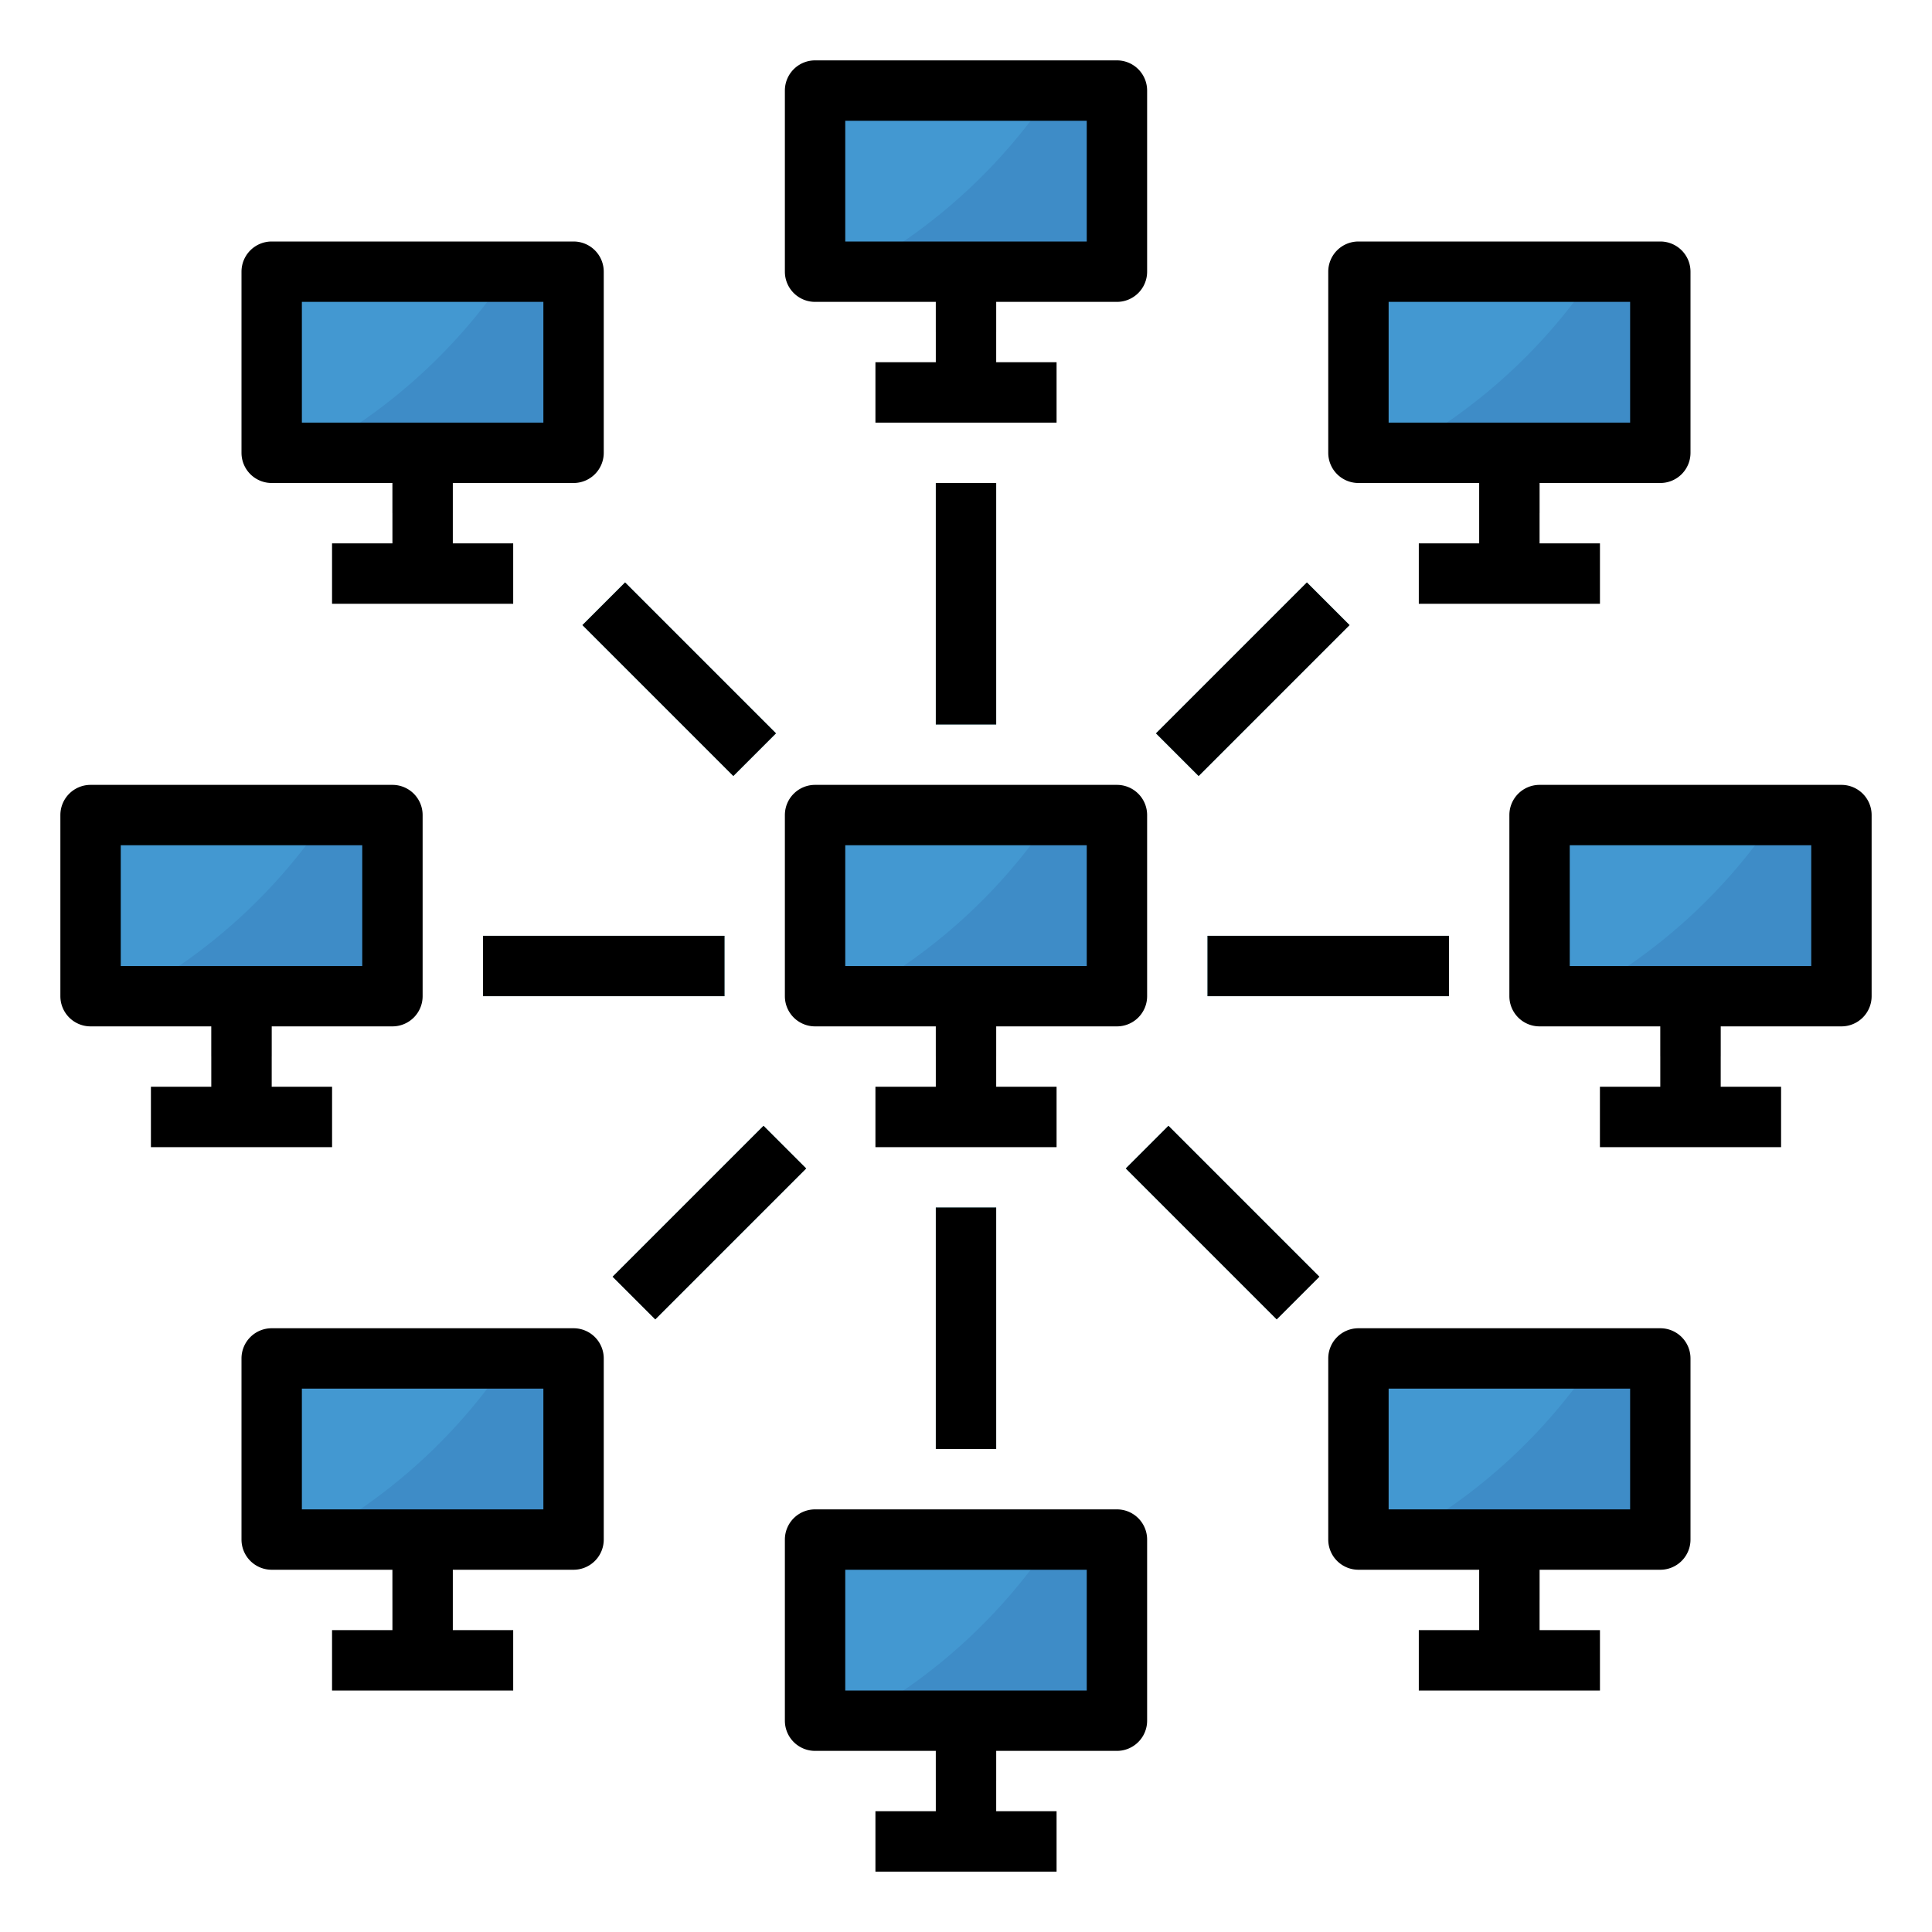<svg xmlns="http://www.w3.org/2000/svg" viewBox="0 0 64 64"><title>computer-network-server</title><g id="fill_outline" data-name="fill outline"><rect x="31" y="16" width="2" height="8" style="fill:#87ced9"/><rect x="31" y="40" width="2" height="8" style="fill:#87ced9"/><rect x="16" y="31" width="8" height="2" style="fill:#87ced9"/><rect x="21.5" y="18.964" width="2" height="7.071" transform="translate(-9.32 22.5) rotate(-45)" style="fill:#87ced9"/><rect x="19.964" y="39.5" width="7.071" height="2" transform="translate(-21.755 28.479) rotate(-45)" style="fill:#87ced9"/><rect x="40" y="31" width="8" height="2" style="fill:#87ced9"/><rect x="37.964" y="21.5" width="7.071" height="2" transform="translate(-3.755 35.935) rotate(-45)" style="fill:#87ced9"/><rect x="39.5" y="36.964" width="2" height="7.071" transform="translate(-16.776 40.5) rotate(-45)" style="fill:#87ced9"/><rect x="27" y="3" width="10" height="6" style="fill:#4398d1"/><rect x="27" y="3" width="10" height="6" style="fill:#4398d1"/><polygon points="33 12 33 8 31 8 31 12 29 12 29 14 35 14 35 12 33 12" style="fill:#e5e5e5"/><rect x="31" y="8" width="2" height="3" style="fill:#d6d6d6"/><path d="M37,3H34.854a18.408,18.408,0,0,1-6.56,6H37Z" style="fill:#3e8cc7"/><rect x="45" y="9" width="10" height="6" style="fill:#4398d1"/><rect x="45" y="9" width="10" height="6" style="fill:#4398d1"/><polygon points="51 18 51 14 49 14 49 18 47 18 47 20 53 20 53 18 51 18" style="fill:#e5e5e5"/><rect x="49" y="14" width="2" height="3" style="fill:#d6d6d6"/><path d="M55,9H52.854a18.408,18.408,0,0,1-6.56,6H55Z" style="fill:#3e8cc7"/><rect x="9" y="9" width="10" height="6" style="fill:#4398d1"/><rect x="9" y="9" width="10" height="6" style="fill:#4398d1"/><polygon points="15 18 15 14 13 14 13 18 11 18 11 20 17 20 17 18 15 18" style="fill:#e5e5e5"/><rect x="13" y="14" width="2" height="3" style="fill:#d6d6d6"/><path d="M19,9H16.854a18.408,18.408,0,0,1-6.56,6H19Z" style="fill:#3e8cc7"/><rect x="51" y="27" width="10" height="6" style="fill:#4398d1"/><rect x="51" y="27" width="10" height="6" style="fill:#4398d1"/><polygon points="57 36 57 32 55 32 55 36 53 36 53 38 59 38 59 36 57 36" style="fill:#e5e5e5"/><rect x="55" y="32" width="2" height="3" style="fill:#d6d6d6"/><path d="M61,27H58.854a18.408,18.408,0,0,1-6.56,6H61Z" style="fill:#3e8cc7"/><rect x="45" y="45" width="10" height="6" style="fill:#4398d1"/><rect x="45" y="45" width="10" height="6" style="fill:#4398d1"/><polygon points="51 54 51 50 49 50 49 54 47 54 47 56 53 56 53 54 51 54" style="fill:#e5e5e5"/><rect x="49" y="50" width="2" height="3" style="fill:#d6d6d6"/><path d="M55,45H52.854a18.408,18.408,0,0,1-6.56,6H55Z" style="fill:#3e8cc7"/><rect x="27" y="51" width="10" height="6" style="fill:#4398d1"/><rect x="27" y="51" width="10" height="6" style="fill:#4398d1"/><polygon points="33 60 33 56 31 56 31 60 29 60 29 62 35 62 35 60 33 60" style="fill:#e5e5e5"/><rect x="31" y="56" width="2" height="3" style="fill:#d6d6d6"/><path d="M37,51H34.854a18.408,18.408,0,0,1-6.56,6H37Z" style="fill:#3e8cc7"/><rect x="9" y="45" width="10" height="6" style="fill:#4398d1"/><rect x="9" y="45" width="10" height="6" style="fill:#4398d1"/><polygon points="15 54 15 50 13 50 13 54 11 54 11 56 17 56 17 54 15 54" style="fill:#e5e5e5"/><rect x="13" y="50" width="2" height="3" style="fill:#d6d6d6"/><path d="M19,45H16.854a18.408,18.408,0,0,1-6.56,6H19Z" style="fill:#3e8cc7"/><rect x="3" y="27" width="10" height="6" style="fill:#4398d1"/><rect x="3" y="27" width="10" height="6" style="fill:#4398d1"/><polygon points="9 36 9 32 7 32 7 36 5 36 5 38 11 38 11 36 9 36" style="fill:#e5e5e5"/><rect x="7" y="32" width="2" height="3" style="fill:#d6d6d6"/><path d="M13,27H10.854a18.408,18.408,0,0,1-6.56,6H13Z" style="fill:#3e8cc7"/><rect x="27" y="27" width="10" height="6" style="fill:#4398d1"/><rect x="27" y="27" width="10" height="6" style="fill:#4398d1"/><polygon points="33 36 33 32 31 32 31 36 29 36 29 38 35 38 35 36 33 36" style="fill:#e5e5e5"/><rect x="31" y="32" width="2" height="3" style="fill:#d6d6d6"/><path d="M37,27H34.854a18.408,18.408,0,0,1-6.56,6H37Z" style="fill:#3e8cc7"/><path d="M27,34h4v2H29v2h6V36H33V34h4a1,1,0,0,0,1-1V27a1,1,0,0,0-1-1H27a1,1,0,0,0-1,1v6A1,1,0,0,0,27,34Zm1-6h8v4H28Z"/><path d="M27,10h4v2H29v2h6V12H33V10h4a1,1,0,0,0,1-1V3a1,1,0,0,0-1-1H27a1,1,0,0,0-1,1V9A1,1,0,0,0,27,10Zm1-6h8V8H28Z"/><path d="M37,58a1,1,0,0,0,1-1V51a1,1,0,0,0-1-1H27a1,1,0,0,0-1,1v6a1,1,0,0,0,1,1h4v2H29v2h6V60H33V58Zm-9-6h8v4H28Z"/><path d="M3,34H7v2H5v2h6V36H9V34h4a1,1,0,0,0,1-1V27a1,1,0,0,0-1-1H3a1,1,0,0,0-1,1v6A1,1,0,0,0,3,34Zm1-6h8v4H4Z"/><path d="M61,26H51a1,1,0,0,0-1,1v6a1,1,0,0,0,1,1h4v2H53v2h6V36H57V34h4a1,1,0,0,0,1-1V27A1,1,0,0,0,61,26Zm-1,6H52V28h8Z"/><path d="M9,16h4v2H11v2h6V18H15V16h4a1,1,0,0,0,1-1V9a1,1,0,0,0-1-1H9A1,1,0,0,0,8,9v6A1,1,0,0,0,9,16Zm1-6h8v4H10Z"/><path d="M45,16h4v2H47v2h6V18H51V16h4a1,1,0,0,0,1-1V9a1,1,0,0,0-1-1H45a1,1,0,0,0-1,1v6A1,1,0,0,0,45,16Zm1-6h8v4H46Z"/><path d="M19,52a1,1,0,0,0,1-1V45a1,1,0,0,0-1-1H9a1,1,0,0,0-1,1v6a1,1,0,0,0,1,1h4v2H11v2h6V54H15V52Zm-9-6h8v4H10Z"/><path d="M55,52a1,1,0,0,0,1-1V45a1,1,0,0,0-1-1H45a1,1,0,0,0-1,1v6a1,1,0,0,0,1,1h4v2H47v2h6V54H51V52Zm-9-6h8v4H46Z"/><rect x="31" y="16" width="2" height="8"/><rect x="31" y="40" width="2" height="8"/><rect x="16" y="31" width="8" height="2"/><rect x="21.5" y="18.964" width="2" height="7.071" transform="translate(-9.32 22.5) rotate(-45)"/><rect x="19.964" y="39.5" width="7.071" height="2" transform="translate(-21.755 28.479) rotate(-45)"/><rect x="40" y="31" width="8" height="2"/><rect x="37.964" y="21.5" width="7.071" height="2" transform="translate(-3.755 35.935) rotate(-45)"/><rect x="39.5" y="36.964" width="2" height="7.071" transform="translate(-16.776 40.5) rotate(-45)"/></g></svg>